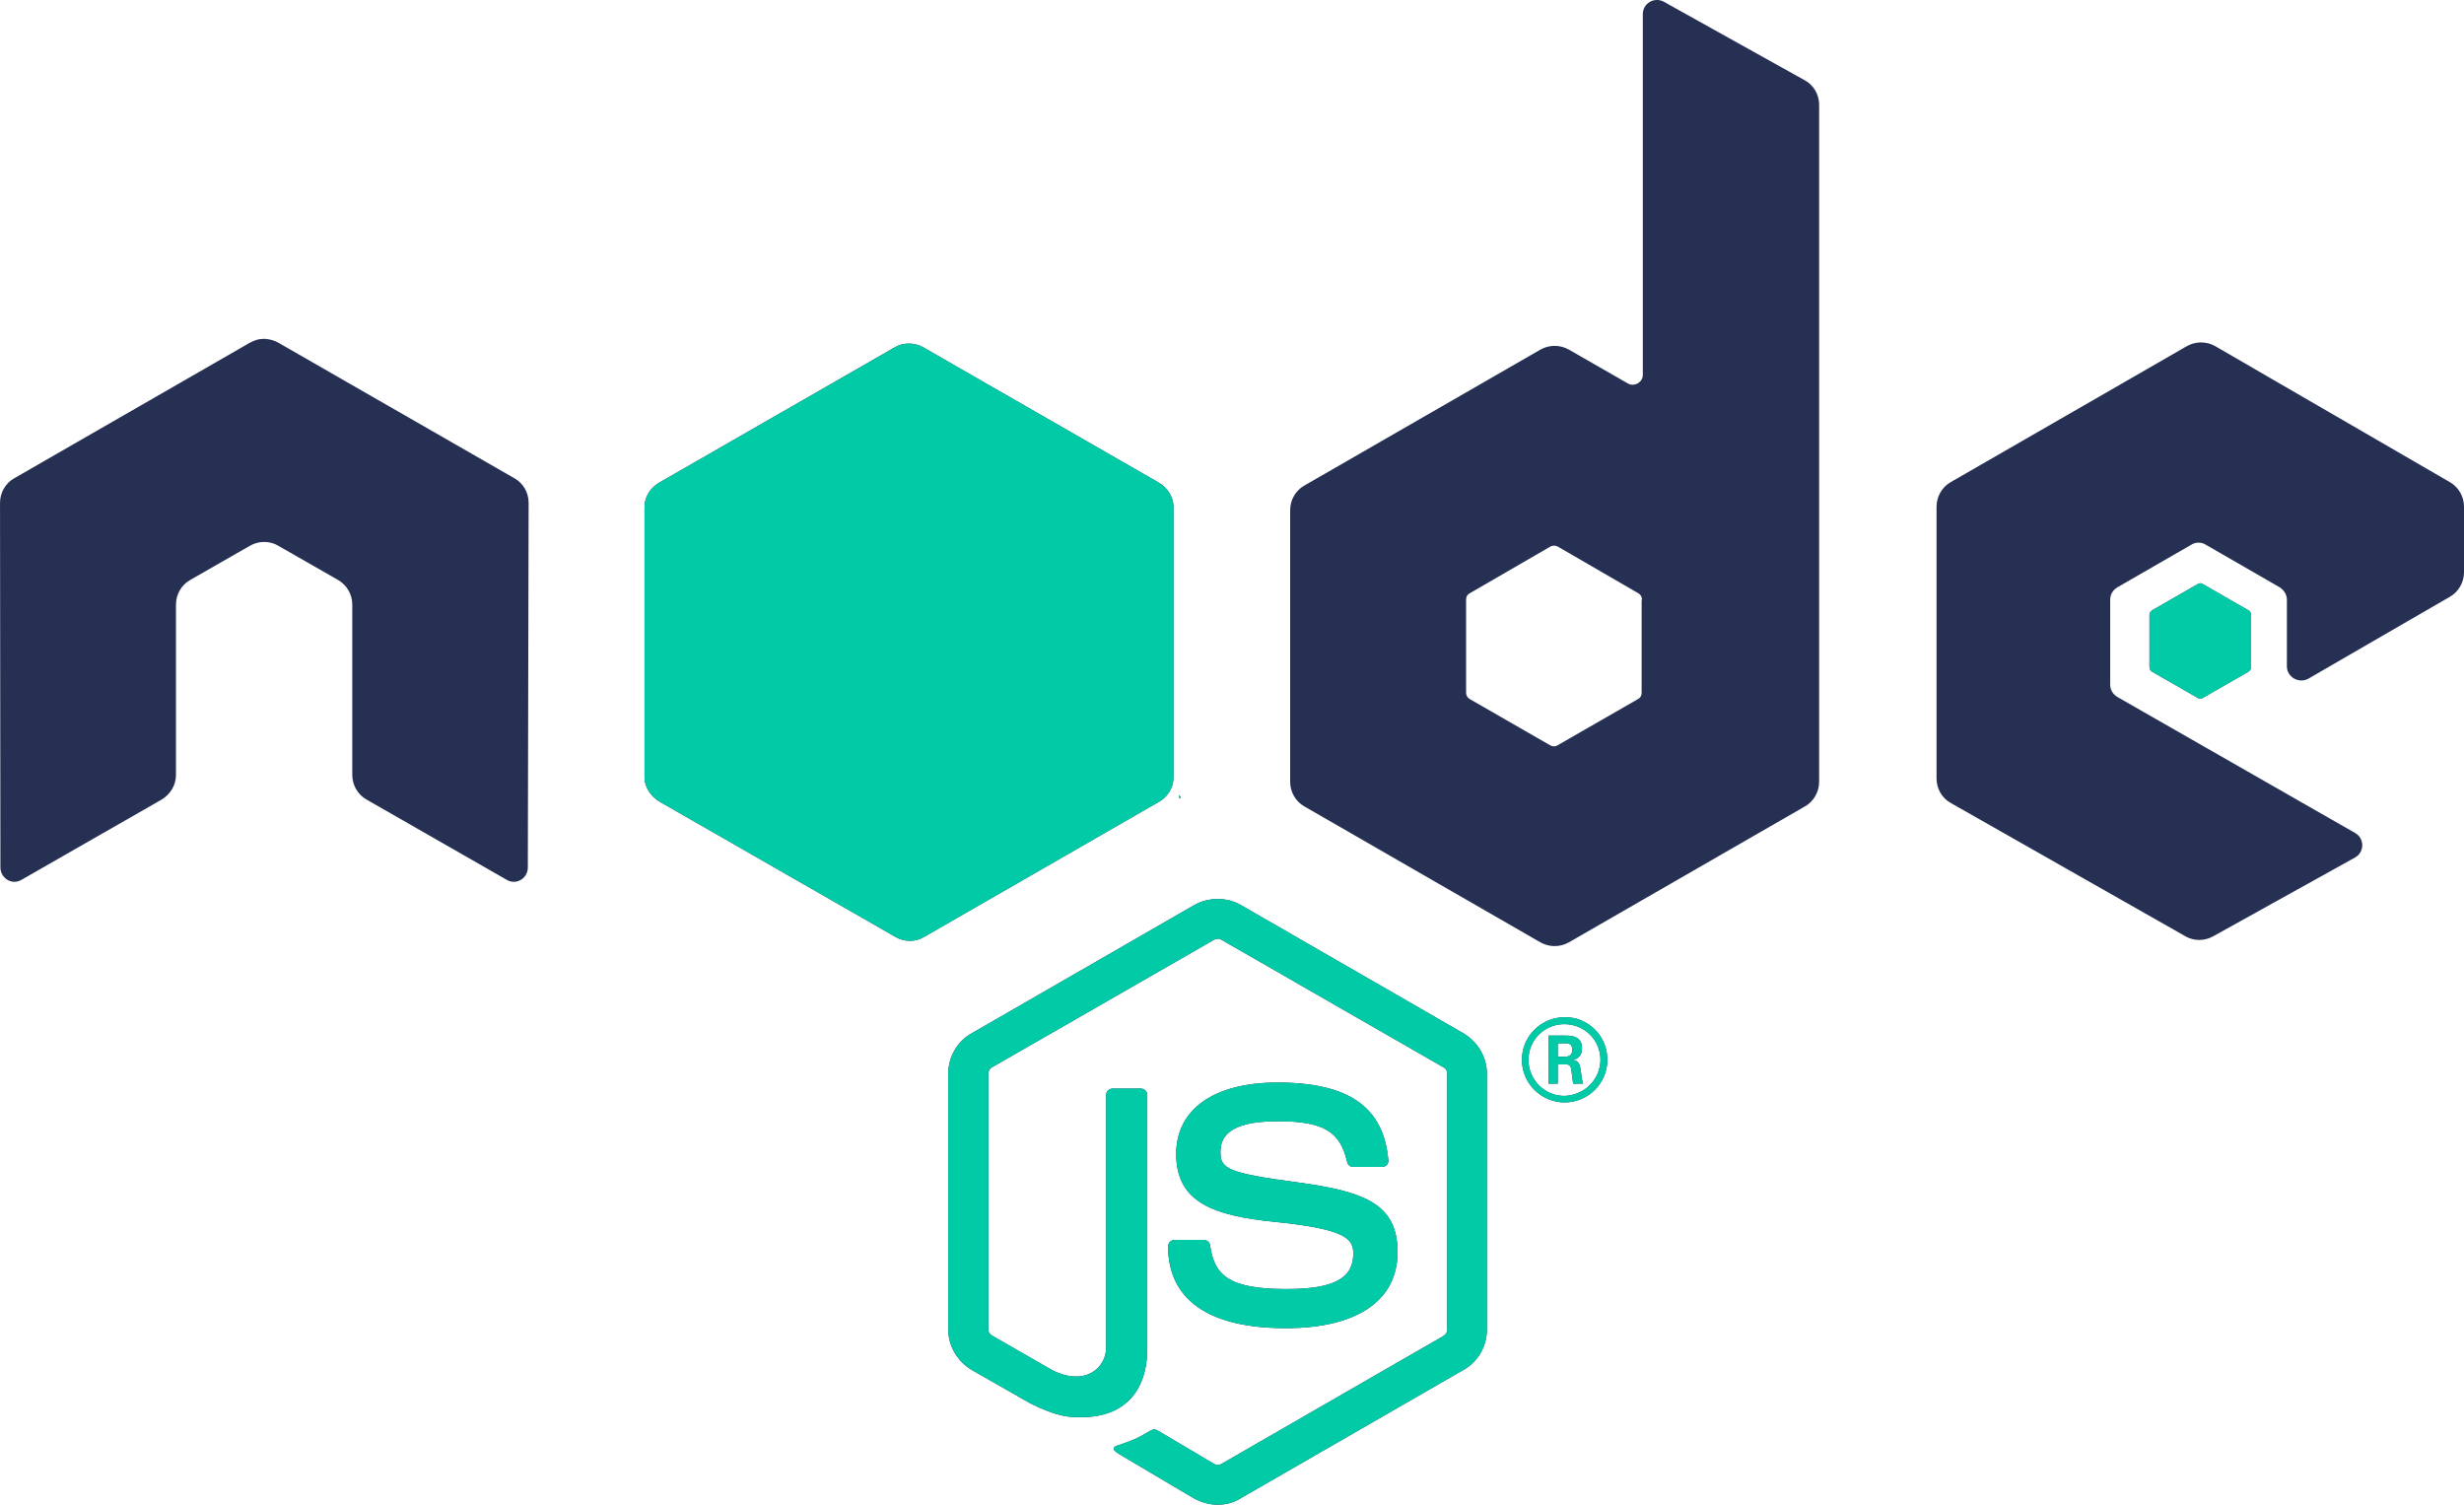 <svg fill="none" viewBox="0 0 131 80" xmlns="http://www.w3.org/2000/svg" xmlns:xlink="http://www.w3.org/1999/xlink"><clipPath id="a"><path d="m0 0h131v80h-131z"/></clipPath><g clip-path="url(#a)"><path d="m64.743 80c-.43 0-.86-.123-1.249-.327l-3.93-2.327c-.594-.327-.307-.45-.102-.51.778-.266.942-.327 1.781-.816.082-.044.205-.022.286.022l3.029 1.796c.102.065.266.065.368 0l11.831-6.818c.102-.065.184-.184.184-.327v-13.613c0-.142-.061-.266-.184-.327l-11.831-6.796c-.102-.065-.246-.065-.368 0l-11.831 6.796c-.123.065-.184.205-.184.327v13.613c0 .123.082.245.184.306l3.234 1.857c1.76.877 2.845-.163 2.845-1.184v-13.45c0-.184.143-.347.348-.347h1.494c.184 0 .348.143.348.347v13.45c0 2.347-1.269 3.674-3.5 3.674-.675 0-1.228 0-2.722-.735l-3.111-1.776c-.757-.449-1.249-1.265-1.249-2.143v-13.613c0-.877.471-1.714 1.249-2.143l11.831-6.817c.757-.429 1.74-.429 2.477 0l11.831 6.817c.757.448 1.249 1.265 1.249 2.143v13.613c0 .877-.471 1.714-1.249 2.143l-11.831 6.817c-.348.225-.778.347-1.228.347zm9.559-13.429c0-2.551-1.719-3.225-5.363-3.715-3.684-.49-4.053-.735-4.053-1.592 0-.714.307-1.653 3.029-1.653 2.436 0 3.336.53 3.705 2.163.041.163.164.266.328.266h1.535c.102 0 .184-.043.246-.098.061-.076.102-.163.082-.266-.246-2.816-2.108-4.123-5.895-4.123-3.377 0-5.383 1.429-5.383 3.796 0 2.592 2.006 3.286 5.24 3.612 3.869.388 4.176.939 4.176 1.694 0 1.327-1.064 1.878-3.562 1.878-3.132 0-3.828-.776-4.053-2.327-.021-.163-.164-.286-.348-.286h-1.535c-.184 0-.348.143-.348.347 0 1.98 1.085 4.347 6.263 4.347 3.787 0 5.936-1.47 5.936-4.041zm11.155-10.225c0 1.245-1.023 2.265-2.272 2.265s-2.272-1.02-2.272-2.265c0-1.286 1.064-2.265 2.272-2.265 1.228-.022 2.272.98 2.272 2.265zm-.368 0c0-1.061-.86-1.898-1.924-1.898-1.044 0-1.904.837-1.904 1.898 0 1.061.86 1.919 1.904 1.919 1.064-.022 1.924-.877 1.924-1.919zm-.921 1.265h-.532c-.021-.123-.102-.776-.102-.796-.041-.143-.082-.224-.266-.224h-.45v1.02h-.491v-2.551h.88c.307 0 .901 0 .901.674 0 .469-.307.571-.491.632.348.022.368.245.43.571.021.204.061.55.123.673zm-.573-1.796c0-.347-.246-.347-.368-.347h-.409v.714h.389c.328 0 .389-.224.389-.367zm-55.491-29.083c0-.551-.287-1.04-.757-1.306l-12.547-7.205c-.205-.122-.45-.184-.696-.205h-.123c-.246 0-.471.087-.696.205l-12.527 7.205c-.471.265-.757.775-.757 1.306l.021 19.389c0 .266.143.51.368.653.225.143.512.143.757 0l7.451-4.266c.471-.286.757-.775.757-1.306v-9.062c0-.53.287-1.041.757-1.306l3.173-1.816c.246-.142.491-.205.757-.205s.532.065.757.205l3.173 1.816c.471.266.757.776.757 1.306v9.062c0 .531.286 1.04.757 1.306l7.451 4.266c.225.143.532.143.757 0 .225-.123.368-.388.368-.653zm68.611-21.164v36.001c0 .53-.286 1.041-.757 1.306l-12.547 7.225c-.471.266-1.044.266-1.515 0l-12.547-7.225c-.471-.266-.757-.775-.757-1.306v-14.45c0-.53.286-1.041.757-1.306l12.547-7.225c.471-.266 1.044-.266 1.515 0l3.132 1.796c.348.205.798-.065.798-.449v-19.184c0-.571.614-.939 1.126-.653l7.471 4.163c.471.245.778.755.778 1.306zm-9.416 26.307c0-.143-.082-.266-.184-.327l-4.298-2.49c-.123-.065-.266-.065-.389 0l-4.298 2.49c-.123.065-.184.184-.184.327v4.959c0 .143.082.266.184.327l4.298 2.47c.123.065.266.065.368 0l4.298-2.47c.123-.065.184-.184.184-.327v-4.959zm42.944-.143c.47-.266.757-.776.757-1.306v-3.49c0-.53-.287-1.041-.757-1.306l-12.466-7.225c-.471-.266-1.044-.266-1.515 0l-12.547 7.225c-.471.266-.757.776-.757 1.306v14.45c0 .551.286 1.041.757 1.306l12.466 7.082c.45.266 1.023.266 1.494 0l7.532-4.184c.512-.286.512-1.02 0-1.306l-12.629-7.225c-.246-.143-.389-.388-.389-.653v-4.531c0-.266.143-.51.389-.653l3.93-2.265c.225-.143.532-.143.758 0l3.93 2.265c.225.143.388.388.388.653v3.551c0 .571.635.939 1.147.653zm-15.823.714c-.082.065-.143.142-.143.245v2.776c0 .098.061.205.143.245l2.416 1.388c.082.065.204.065.286 0l2.415-1.388c.082-.065.144-.143.144-.245v-2.776c0-.098-.061-.205-.144-.245l-2.415-1.388c-.082-.065-.204-.065-.286 0zm-52.031 8.878v-14.368c0-.53-.328-1.041-.798-1.306l-12.506-7.184c-.43-.245-1.024-.286-1.515 0l-12.506 7.184c-.471.266-.798.755-.798 1.306v14.368c0 .572.389 1.061.819 1.306l12.527 7.184c.491.286 1.064.266 1.515 0l12.486-7.184c.368-.205.635-.551.737-.959.021-.098.041-.224.041-.347zm.389 1.082-.082-.143v.184l.082-.043z" fill="#253053"/><path d="m64.743 80c-.43 0-.86-.123-1.249-.327l-3.93-2.327c-.594-.327-.307-.45-.102-.51.778-.266.942-.327 1.781-.816.082-.043.205-.022.287.022l3.029 1.796c.102.065.266.065.368 0l11.831-6.818c.102-.065.184-.184.184-.327v-13.613c0-.143-.061-.266-.184-.327l-11.831-6.796c-.102-.065-.246-.065-.368 0l-11.831 6.796c-.123.065-.184.205-.184.327v13.613c0 .123.082.245.184.306l3.234 1.857c1.76.877 2.845-.163 2.845-1.184v-13.45c0-.184.143-.347.348-.347h1.494c.184 0 .348.143.348.347v13.45c0 2.347-1.269 3.674-3.5 3.674-.675 0-1.228 0-2.722-.735l-3.111-1.776c-.757-.449-1.249-1.265-1.249-2.143v-13.613c0-.877.471-1.714 1.249-2.143l11.831-6.817c.757-.429 1.74-.429 2.477 0l11.831 6.817c.757.448 1.249 1.265 1.249 2.143v13.613c0 .877-.471 1.714-1.249 2.143l-11.831 6.817c-.348.225-.778.347-1.228.347zm9.559-13.429c0-2.551-1.719-3.225-5.363-3.714-3.684-.49-4.053-.735-4.053-1.592 0-.714.307-1.653 3.029-1.653 2.436 0 3.336.53 3.705 2.163.041.163.164.266.328.266h1.535c.102 0 .184-.043.246-.098.061-.076.102-.163.082-.266-.246-2.817-2.108-4.123-5.895-4.123-3.377 0-5.383 1.429-5.383 3.796 0 2.592 2.006 3.286 5.24 3.612 3.869.388 4.176.939 4.176 1.694 0 1.327-1.064 1.878-3.562 1.878-3.132 0-3.828-.776-4.053-2.327-.021-.163-.164-.286-.348-.286h-1.535c-.184 0-.348.143-.348.347 0 1.98 1.085 4.347 6.263 4.347 3.787 0 5.936-1.47 5.936-4.041zm11.155-10.225c0 1.245-1.024 2.265-2.272 2.265-1.249 0-2.272-1.02-2.272-2.265 0-1.286 1.064-2.265 2.272-2.265 1.228-.022 2.272.98 2.272 2.265zm-.368 0c0-1.061-.86-1.898-1.924-1.898-1.044 0-1.904.837-1.904 1.898 0 1.061.86 1.919 1.904 1.919 1.064-.022 1.924-.877 1.924-1.919zm-.921 1.265h-.532c-.021-.123-.102-.776-.102-.796-.041-.143-.082-.224-.266-.224h-.45v1.02h-.491v-2.551h.88c.307 0 .901 0 .901.674 0 .469-.307.572-.491.632.348.022.368.245.43.572.02.203.061.55.123.673zm-.573-1.796c0-.347-.246-.347-.368-.347h-.409v.714h.389c.328 0 .389-.224.389-.367zm30.826-23.368c-.082.065-.143.143-.143.245v2.776c0 .098.061.205.143.245l2.416 1.388c.081.065.204.065.286 0l2.415-1.388c.082-.065.144-.143.144-.245v-2.776c0-.098-.061-.205-.144-.245l-2.415-1.388c-.082-.065-.205-.065-.286 0zm-52.031 8.878v-14.368c0-.53-.328-1.041-.798-1.306l-12.506-7.184c-.43-.245-1.023-.286-1.515 0l-12.506 7.184c-.471.266-.798.755-.798 1.306v14.368c0 .572.389 1.061.819 1.306l12.527 7.184c.491.286 1.064.266 1.515 0l12.486-7.184c.368-.205.634-.551.737-.959.021-.098.041-.224.041-.347zm.389 1.082-.082-.143v.184l.082-.043z" fill="#01cba7"/></g></svg>